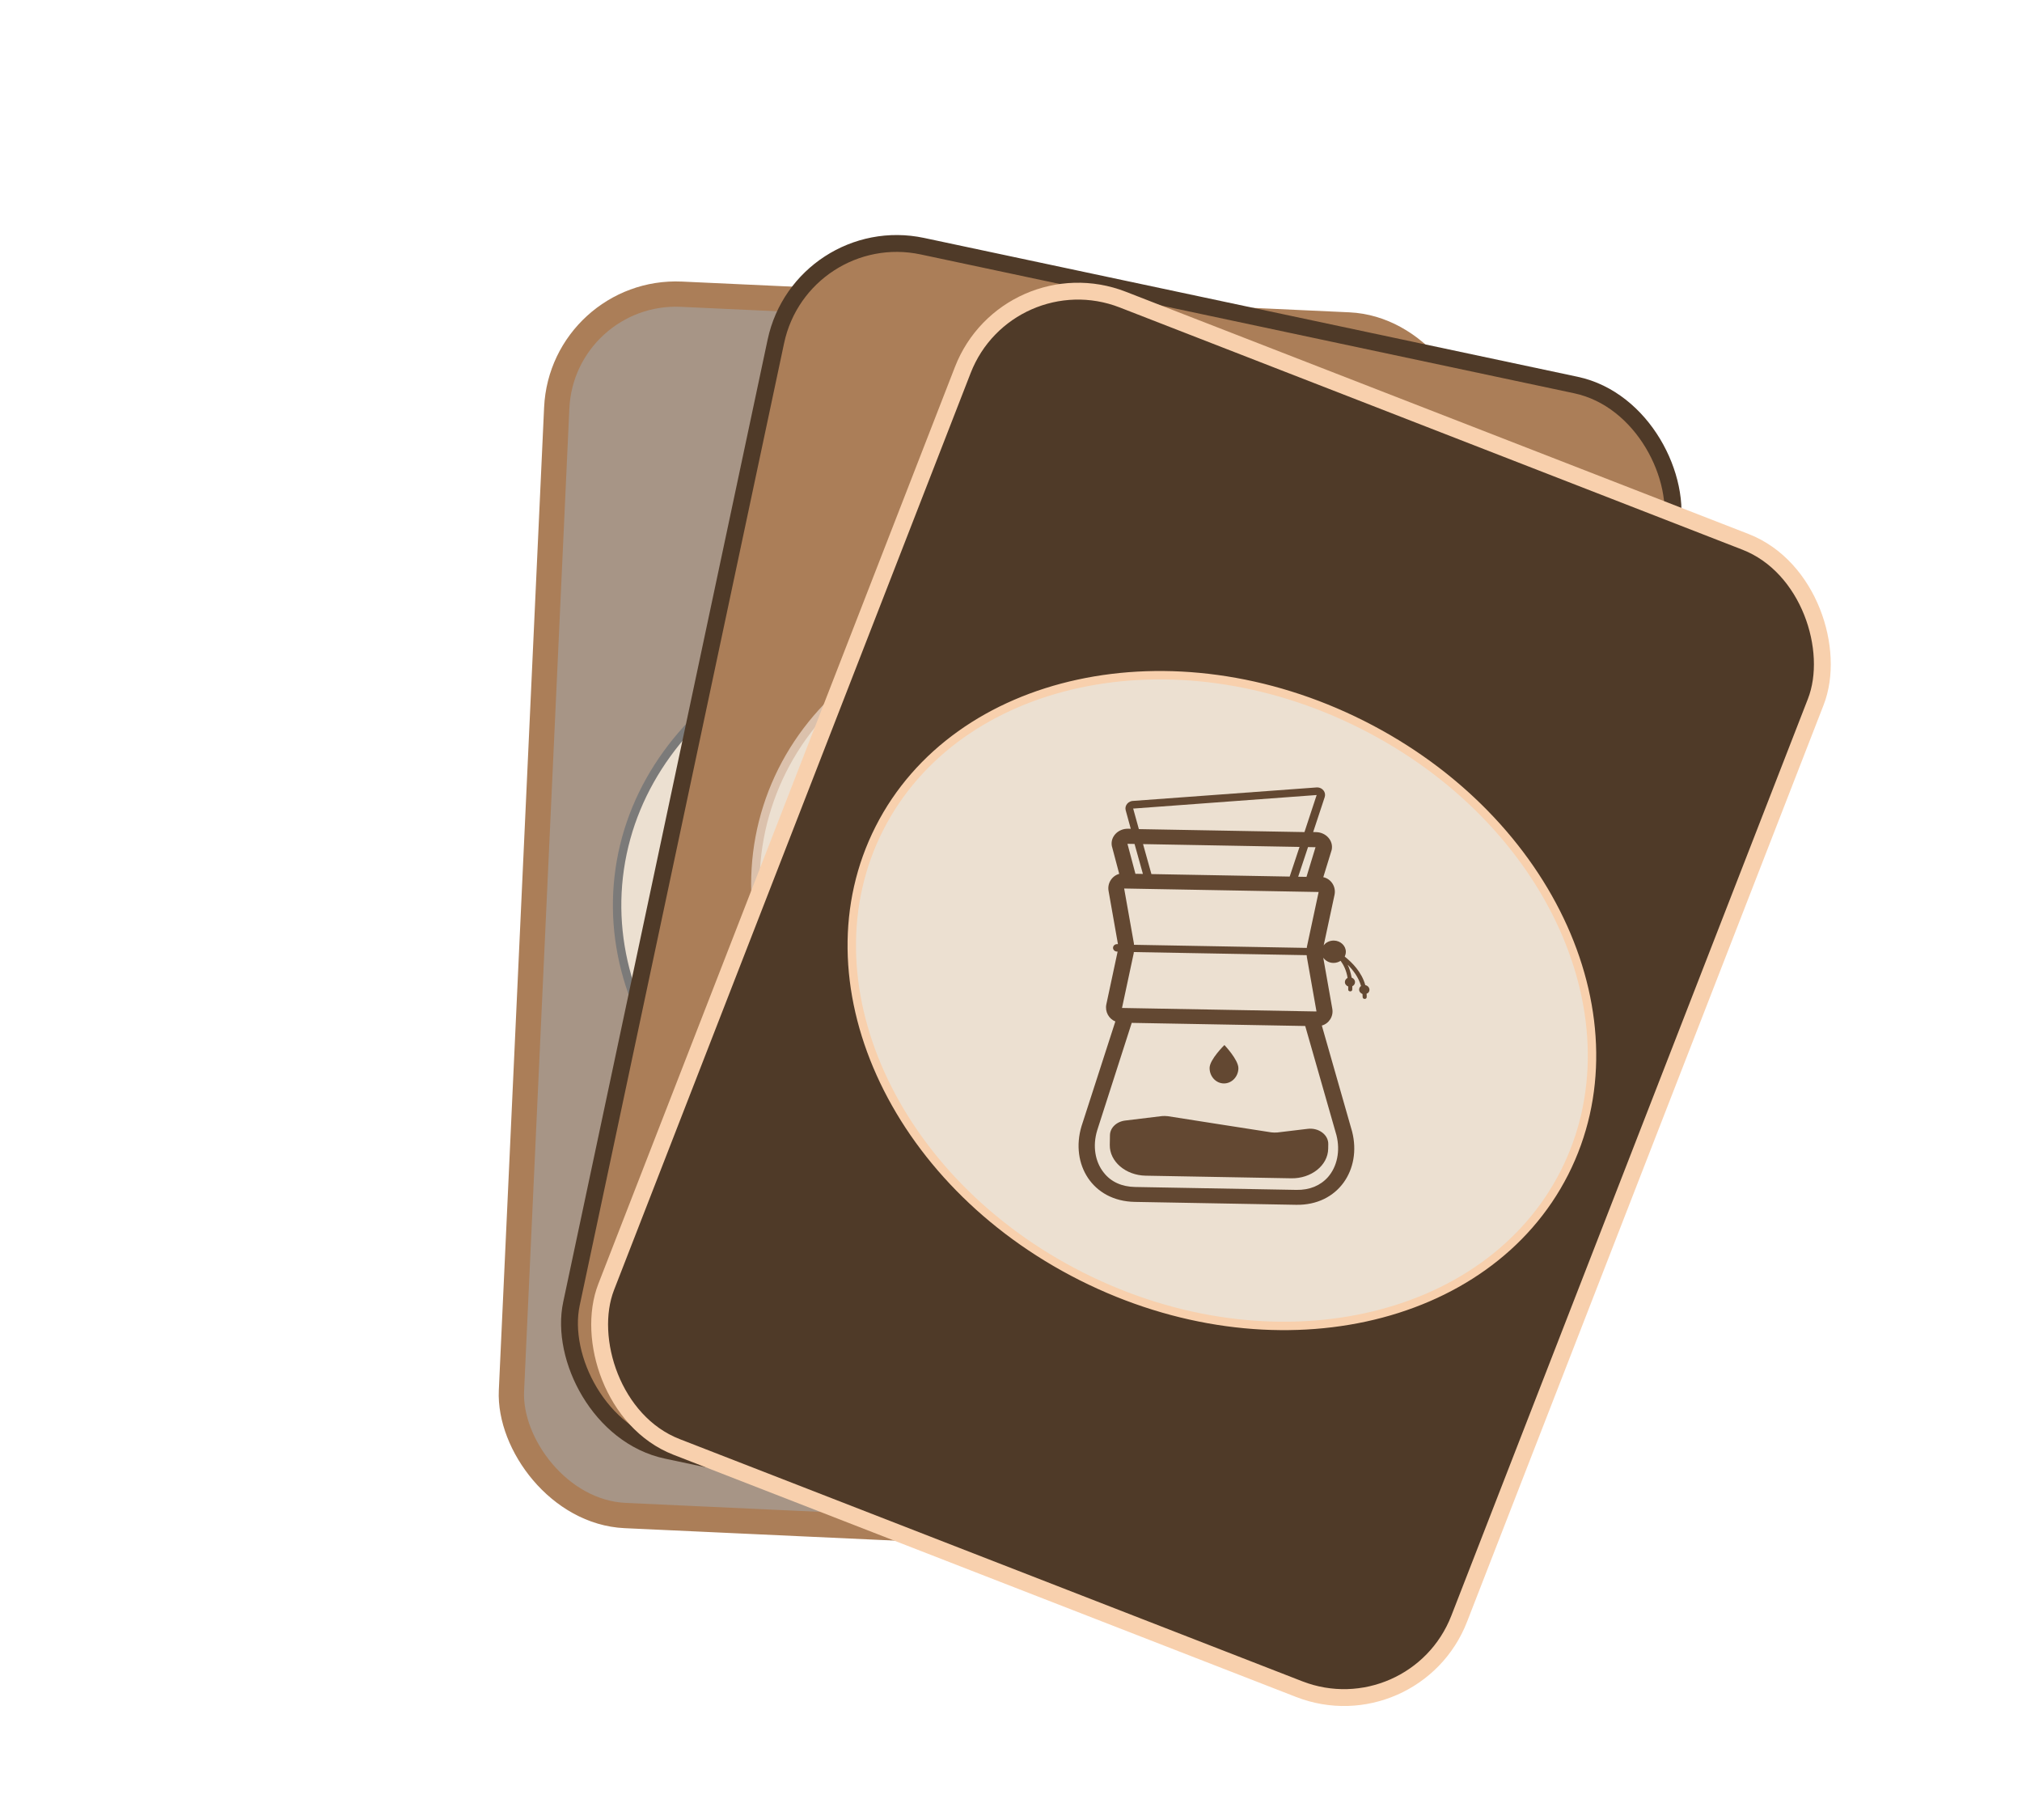 <svg width="100" height="90" viewBox="0 0 621 648" fill="none" xmlns="http://www.w3.org/2000/svg">
<g filter="url(#filter0_d)">
<rect x="150.697" y="98.793" width="322.906" height="435.31" rx="42.5" transform="rotate(2.638 150.697 98.793)" fill="#D1BAA7"/>
<rect x="150.697" y="98.793" width="322.906" height="435.31" rx="42.5" transform="rotate(2.638 150.697 98.793)" fill="black" fill-opacity="0.2"/>
<rect x="150.697" y="98.793" width="322.906" height="435.31" rx="42.5" transform="rotate(2.638 150.697 98.793)" stroke="#AB7E58" stroke-width="9"/>
<path d="M441.498 343.698C432.736 403.645 365.357 444.194 290.405 433.549C215.452 422.904 162.426 365.254 171.188 305.307C179.95 245.36 247.329 204.811 322.282 215.456C397.235 226.101 450.26 283.751 441.498 343.698Z" fill="#ECE0D1" stroke="#7B7A79" stroke-width="3"/>
<path d="M354.921 304.116C354.681 303.357 353.842 302.857 352.977 302.992C350.268 298.977 345.966 296.859 342.802 295.704C342.847 295.132 342.824 294.583 342.644 294.013C341.982 291.926 339.585 290.806 337.317 291.524C335.874 291.982 334.789 293.092 334.422 294.322L332.336 276.046C331.984 273.025 329.306 271.019 326.534 271.341L326.267 261.191C325.903 257.895 322.389 255.876 318.953 256.965L317.991 257.27L317.913 244.137C317.872 242.34 316.065 241.172 314.278 241.738L253.883 267.144C252.096 267.711 251.291 269.706 252.205 271.157L256.066 276.895L255.172 277.179C251.736 278.268 250.026 281.942 251.627 284.846L257.295 293.423C255.11 294.881 254.263 297.935 255.655 300.418L264.854 317.274L264.579 317.361C263.823 317.601 263.385 318.366 263.605 319.062C263.826 319.758 264.625 320.131 265.381 319.892L265.587 319.826L267.776 338.904C268.097 341.588 270.302 343.534 272.762 343.66L273.251 382.909C273.747 396.884 285.395 406.908 299.828 402.334L354.605 384.974C368.901 380.444 372.737 365.582 365.182 353.914L342.906 321.569C345.091 320.111 345.87 317.079 344.498 314.66L335.677 298.519C336.753 299.291 338.211 299.595 339.654 299.138C340.617 298.833 341.341 298.255 341.888 297.595C343.251 298.555 344.864 300.063 346.187 302.568C345.786 302.973 345.534 303.61 345.734 304.243C345.955 304.938 346.617 305.355 347.384 305.391C347.484 305.707 347.605 306.087 347.705 306.403C347.825 306.782 348.18 306.948 348.593 306.818C349.005 306.687 349.2 306.347 349.079 305.967C348.959 305.588 348.839 305.208 348.719 304.828C349.188 304.401 349.371 303.786 349.171 303.153C348.95 302.458 348.289 302.041 347.521 302.005C346.636 300.406 345.694 299.104 344.695 298.098C347.112 299.281 349.798 301.075 351.634 303.765C351.322 304.212 351.256 304.721 351.396 305.163C351.617 305.859 352.278 306.276 353.046 306.311C353.146 306.628 353.335 306.986 353.435 307.302C353.556 307.682 353.911 307.847 354.323 307.717C354.735 307.586 354.93 307.246 354.81 306.866C354.69 306.487 354.569 306.107 354.38 305.749C354.939 305.363 355.102 304.685 354.921 304.116ZM320.508 262.112L320.83 273.149L318.012 274.042L317.965 262.917L320.508 262.112ZM268.183 289.833L261.951 280.669L315.079 263.832L315.125 274.957L268.183 289.833ZM254.568 269.782C254.636 269.76 254.774 269.716 254.843 269.695L314.963 244.376L315.055 258.27L258.835 276.087L254.568 269.782ZM259.064 281.584L265.296 290.748L262.753 291.554L256.659 282.347L259.064 281.584ZM270.034 315.006L260.686 297.918C260.666 297.855 260.666 297.855 260.646 297.792L270.543 294.655L315.973 280.257L326.626 276.881C326.626 276.881 326.646 276.945 326.666 277.008L328.887 296.424C328.878 296.636 328.958 296.889 329.018 297.078L270.324 315.68C270.243 315.427 270.163 315.174 270.034 315.006ZM329.8 299.546C329.86 299.736 330.009 299.967 330.069 300.157L339.438 317.308C339.458 317.371 339.458 317.371 339.478 317.434L273.498 338.344C273.498 338.344 273.478 338.281 273.458 338.218L271.237 318.802C271.246 318.59 271.166 318.337 271.106 318.147L329.8 299.546ZM273.235 343.719C273.166 343.741 273.077 343.699 272.94 343.743C273.097 343.762 273.166 343.741 273.235 343.719ZM273.825 343.671C273.756 343.693 273.598 343.673 273.53 343.695C273.619 343.736 273.687 343.715 273.825 343.671ZM362.211 371.982C360.61 375.761 357.469 378.497 353.001 379.913L298.224 397.273C293.757 398.689 289.544 398.283 286.107 396.031C281.852 393.341 279.185 388.269 279.013 382.475L278.45 342.275L337.35 323.608L360.311 356.919C363.439 361.776 364.092 367.417 362.211 371.982Z" fill="#8D7561"/>
<path d="M349.772 358.077L340.022 362.714C339.347 362.998 338.652 363.218 338.014 363.35L319.557 366.527L301.255 369.655C300.539 369.812 299.844 370.032 299.247 370.292L287.436 375.934C284.545 377.272 283.071 380.13 283.861 382.622L284.914 385.945C286.696 391.569 293.715 394.408 300.512 392.254L349.944 376.588C356.741 374.434 360.844 368.07 359.061 362.447L358.555 360.849C357.542 357.654 353.374 356.302 349.772 358.077Z" fill="#8D7561"/>
<path d="M316.379 352.256C319.068 351.404 320.524 348.36 319.615 345.492C318.706 342.624 312.248 339.219 312.248 339.219C312.248 339.219 308.929 345.723 309.838 348.591C310.747 351.459 313.69 353.108 316.379 352.256Z" fill="#8D7561"/>
</g>
<g filter="url(#filter1_d)">
<rect x="235.915" y="74.512" width="325.906" height="438.31" rx="44" transform="rotate(11.993 235.915 74.512)" fill="#D69E6E"/>
<rect x="235.915" y="74.512" width="325.906" height="438.31" rx="44" transform="rotate(11.993 235.915 74.512)" fill="black" fill-opacity="0.2"/>
<rect x="235.915" y="74.512" width="325.906" height="438.31" rx="44" transform="rotate(11.993 235.915 74.512)" stroke="#4F3A28" stroke-width="6"/>
<path d="M484.195 365.208C465.805 422.934 392.731 451.991 320.506 429.304C248.28 406.617 205.331 341.115 223.721 283.389C242.111 225.664 315.184 196.606 387.41 219.293C459.636 241.98 502.585 307.483 484.195 365.208Z" fill="#ECE0D1" stroke="#DBC1AC" stroke-width="3"/>
<path d="M405.204 312.079C405.09 311.291 404.343 310.661 403.468 310.654C401.447 306.252 397.547 303.463 394.613 301.809C394.751 301.253 394.817 300.707 394.732 300.116C394.418 297.948 392.235 296.453 389.881 296.794C388.382 297.01 387.131 297.929 386.569 299.083L387.482 280.712C387.625 277.674 385.309 275.259 382.522 275.126L383.908 265.068C384.085 261.757 380.946 259.193 377.378 259.709L376.379 259.854L378.437 246.882C378.689 245.102 377.096 243.656 375.241 243.925L311.519 259.176C309.664 259.444 308.546 261.282 309.211 262.862L312.088 269.152L311.16 269.286C307.592 269.802 305.308 273.15 306.416 276.276L310.614 285.66C308.221 286.744 306.889 289.619 307.859 292.295L314.196 310.422L313.91 310.463C313.125 310.577 312.569 311.261 312.673 311.983C312.778 312.706 313.505 313.204 314.29 313.091L314.504 313.06L313.563 332.24C313.443 334.939 315.303 337.219 317.71 337.742L311.812 376.549C310.03 390.419 319.893 402.203 334.878 400.036L391.748 391.811C406.59 389.664 412.792 375.624 407.234 362.883L390.511 327.347C392.904 326.264 394.166 323.399 393.205 320.789L387.125 303.429C388.062 304.366 389.451 304.903 390.949 304.686C391.948 304.542 392.757 304.089 393.404 303.526C394.593 304.695 395.939 306.445 396.837 309.132C396.376 309.467 396.024 310.054 396.119 310.711C396.223 311.434 396.808 311.952 397.56 312.112C397.607 312.44 397.664 312.834 397.712 313.163C397.769 313.557 398.092 313.778 398.52 313.717C398.948 313.655 399.196 313.351 399.139 312.957C399.082 312.562 399.025 312.168 398.968 311.774C399.501 311.429 399.781 310.852 399.686 310.195C399.582 309.473 398.997 308.954 398.245 308.794C397.632 307.072 396.914 305.634 396.091 304.479C398.284 306.039 400.643 308.246 402.017 311.199C401.636 311.589 401.489 312.08 401.555 312.54C401.66 313.262 402.245 313.781 402.996 313.941C403.044 314.269 403.172 314.653 403.22 314.981C403.277 315.376 403.6 315.597 404.028 315.535C404.456 315.473 404.704 315.169 404.647 314.775C404.59 314.381 404.533 313.987 404.405 313.603C405.018 313.313 405.29 312.67 405.204 312.079ZM378.076 265.04L376.599 275.983L373.674 276.406L375.436 265.422L378.076 265.04ZM321.941 283.888L317.281 273.832L372.439 265.855L370.677 276.839L321.941 283.888ZM311.766 261.889C311.837 261.879 311.98 261.858 312.051 261.848L375.488 246.638L373.32 260.363L314.951 268.805L311.766 261.889ZM314.284 274.266L318.944 284.321L316.304 284.703L311.787 274.627L314.284 274.266ZM319.676 309.026L313.229 290.646C313.22 290.58 313.22 290.58 313.21 290.515L323.486 289.029L370.652 282.207L381.712 280.608C381.712 280.608 381.721 280.673 381.731 280.739L380.766 300.258C380.723 300.465 380.761 300.728 380.789 300.925L319.852 309.738C319.814 309.475 319.776 309.213 319.676 309.026ZM381.16 303.487C381.188 303.684 381.298 303.936 381.326 304.133L387.782 322.579C387.792 322.644 387.792 322.644 387.801 322.71L319.3 332.617C319.3 332.617 319.29 332.552 319.281 332.486L320.246 312.967C320.289 312.76 320.251 312.497 320.222 312.3L381.16 303.487ZM318.166 337.877C318.095 337.888 318.014 337.832 317.871 337.853C318.024 337.898 318.095 337.888 318.166 337.877ZM318.756 337.926C318.685 337.937 318.533 337.892 318.461 337.902C318.542 337.957 318.614 337.947 318.756 337.926ZM401.365 380.227C399.171 383.696 395.627 385.885 390.988 386.556L334.118 394.781C329.48 395.452 325.389 394.367 322.365 391.586C318.603 388.241 316.796 382.802 317.568 377.058L323.547 337.3L384.698 328.456L401.939 365.057C404.235 370.357 403.963 376.029 401.365 380.227Z" fill="#D69E6E"/>
<path d="M391.352 364.486L380.978 367.476C380.266 367.647 379.544 367.751 378.893 367.778L360.165 367.912L341.598 368.024C340.867 368.062 340.145 368.166 339.513 368.325L326.942 371.972C323.872 372.823 321.953 375.403 322.327 377.991L322.826 381.441C323.671 387.28 330.135 391.222 337.192 390.201L388.513 382.779C395.569 381.758 400.652 376.146 399.807 370.307L399.567 368.649C399.088 365.331 395.195 363.32 391.352 364.486Z" fill="#D69E6E"/>
<path d="M359.349 353.315C362.141 352.911 364.073 350.144 363.642 347.166C363.211 344.189 357.392 339.779 357.392 339.779C357.392 339.779 353.06 345.657 353.491 348.635C353.921 351.612 356.558 353.718 359.349 353.315Z" fill="#D69E6E"/>
</g>
<g filter="url(#filter2_dd)">
<rect x="309.29" y="82.72" width="325.906" height="438.31" rx="44" transform="rotate(21.254 309.29 82.72)" fill="#634832"/>
<rect x="309.29" y="82.72" width="325.906" height="438.31" rx="44" transform="rotate(21.254 309.29 82.72)" fill="black" fill-opacity="0.2"/>
<rect x="309.29" y="82.72" width="325.906" height="438.31" rx="44" transform="rotate(21.254 309.29 82.72)" stroke="#F8D0AD" stroke-width="6"/>
<path d="M507.553 409.583C480.113 463.596 403.315 480.516 335.682 446.501C268.049 412.487 236.2 340.926 263.64 286.913C291.08 232.899 367.878 215.98 435.511 249.994C503.144 284.009 534.993 355.569 507.553 409.583Z" fill="#ECE0D1" stroke="#F8D0AD" stroke-width="3"/>
<path d="M438.141 344.434C438.155 343.638 437.52 342.897 436.657 342.748C435.371 338.079 431.971 334.699 429.34 332.594C429.566 332.067 429.72 331.538 429.731 330.941C429.77 328.752 427.856 326.925 425.477 326.882C423.963 326.855 422.581 327.56 421.841 328.609L425.698 310.624C426.328 307.648 424.431 304.893 421.701 304.312L424.688 294.609C425.395 291.369 422.71 288.334 419.106 288.269L418.096 288.251L422.215 275.78C422.75 274.064 421.411 272.38 419.536 272.346L354.191 277.144C352.317 277.11 350.917 278.744 351.32 280.411L353.147 287.082L352.209 287.065C348.605 287 345.812 289.937 346.402 293.2L349.036 303.137C346.5 303.822 344.722 306.445 345.248 309.242L348.585 328.153L348.297 328.148C347.504 328.134 346.845 328.719 346.831 329.449C346.818 330.179 347.456 330.788 348.249 330.802L348.466 330.806L344.45 349.585C343.898 352.23 345.366 354.779 347.657 355.683L335.592 393.035C331.601 406.437 339.439 419.655 354.577 419.927L412.03 420.961C427.024 421.231 435.404 408.372 431.969 394.902L421.183 357.139C423.719 356.454 425.425 353.83 424.897 351.099L421.69 332.987C422.464 334.063 423.748 334.816 425.262 334.843C426.271 334.862 427.142 334.545 427.871 334.094C428.857 335.439 429.903 337.383 430.358 340.179C429.848 340.435 429.406 340.958 429.394 341.622C429.381 342.352 429.875 342.958 430.591 343.236C430.585 343.568 430.578 343.966 430.572 344.298C430.565 344.696 430.848 344.967 431.281 344.975C431.713 344.982 432.006 344.722 432.014 344.324C432.021 343.926 432.028 343.528 432.035 343.13C432.617 342.875 432.987 342.35 432.999 341.687C433.012 340.957 432.518 340.351 431.802 340.072C431.474 338.274 430.996 336.739 430.37 335.466C432.283 337.359 434.256 339.917 435.137 343.053C434.699 343.377 434.474 343.837 434.466 344.302C434.453 345.032 434.946 345.638 435.663 345.916C435.657 346.248 435.722 346.648 435.716 346.979C435.708 347.378 435.992 347.648 436.424 347.656C436.857 347.664 437.15 347.403 437.157 347.005C437.164 346.607 437.172 346.209 437.107 345.81C437.759 345.622 438.13 345.032 438.141 344.434ZM418.937 293.642L415.718 304.205L412.762 304.152L416.269 293.594L418.937 293.642ZM360.5 303.211L357.519 292.537L413.242 293.54L409.735 304.097L360.5 303.211ZM353.998 279.862C354.07 279.863 354.214 279.866 354.286 279.867L419.343 275.064L414.995 288.261L356.029 287.2L353.998 279.862ZM354.492 292.482L357.472 303.156L354.805 303.108L351.969 292.437L354.492 292.482ZM354.219 327.657L350.814 308.479C350.816 308.413 350.816 308.413 350.817 308.347L361.197 308.533L408.846 309.391L420.02 309.592C420.02 309.592 420.018 309.659 420.017 309.725L415.924 328.834C415.848 329.032 415.843 329.297 415.84 329.496L354.278 328.388C354.283 328.123 354.287 327.857 354.219 327.657ZM415.793 332.084C415.789 332.283 415.857 332.55 415.853 332.749L419.256 351.993C419.255 352.06 419.255 352.06 419.254 352.126L350.051 350.88C350.051 350.88 350.052 350.814 350.054 350.748L354.147 331.638C354.223 331.441 354.228 331.175 354.231 330.976L415.793 332.084ZM348.086 355.89C348.014 355.888 347.943 355.821 347.799 355.818C347.942 355.887 348.014 355.888 348.086 355.89ZM348.66 356.033C348.588 356.031 348.445 355.962 348.373 355.961C348.444 356.029 348.516 356.03 348.66 356.033ZM423.385 411.076C420.661 414.147 416.811 415.737 412.125 415.653L354.673 414.619C349.987 414.534 346.124 412.805 343.586 409.574C340.412 405.667 339.504 400.008 341.19 394.463L353.489 356.186L415.267 357.298L426.393 396.196C427.806 401.797 426.625 407.351 423.385 411.076Z" fill="#634832"/>
<path d="M416.036 393.928L405.316 395.211C404.585 395.265 403.856 395.251 403.21 395.173L384.704 392.292L366.361 389.414C365.633 389.333 364.904 389.32 364.255 389.376L351.26 390.952C348.094 391.297 345.784 393.536 345.737 396.15L345.675 399.635C345.568 405.534 351.314 410.465 358.443 410.593L410.289 411.526C417.418 411.655 423.338 406.933 423.444 401.035L423.474 399.359C423.535 396.008 420.016 393.397 416.036 393.928Z" fill="#634832"/>
<path d="M386.248 377.753C389.068 377.804 391.42 375.384 391.474 372.376C391.528 369.368 386.494 364.079 386.494 364.079C386.494 364.079 381.273 369.183 381.219 372.191C381.165 375.199 383.428 377.702 386.248 377.753Z" fill="#634832"/>
</g>
<defs>
<filter id="filter0_d" x="121.956" y="94.091" width="360.007" height="467.118" filterUnits="userSpaceOnUse" color-interpolation-filters="sRGB">
<feFlood flood-opacity="0" result="BackgroundImageFix"/>
<feColorMatrix in="SourceAlpha" type="matrix" values="0 0 0 0 0 0 0 0 0 0 0 0 0 0 0 0 0 0 127 0" result="hardAlpha"/>
<feOffset dy="4"/>
<feGaussianBlur stdDeviation="2"/>
<feComposite in2="hardAlpha" operator="out"/>
<feColorMatrix type="matrix" values="0 0 0 0 0 0 0 0 0 0 0 0 0 0 0 0 0 0 0.25 0"/>
<feBlend mode="normal" in2="BackgroundImageFix" result="effect1_dropShadow"/>
<feBlend mode="normal" in="SourceGraphic" in2="effect1_dropShadow" result="shape"/>
</filter>
<filter id="filter1_d" x="137.277" y="70.954" width="424.988" height="511.581" filterUnits="userSpaceOnUse" color-interpolation-filters="sRGB">
<feFlood flood-opacity="0" result="BackgroundImageFix"/>
<feColorMatrix in="SourceAlpha" type="matrix" values="0 0 0 0 0 0 0 0 0 0 0 0 0 0 0 0 0 0 127 0" result="hardAlpha"/>
<feOffset dy="4"/>
<feGaussianBlur stdDeviation="2"/>
<feComposite in2="hardAlpha" operator="out"/>
<feColorMatrix type="matrix" values="0 0 0 0 0 0 0 0 0 0 0 0 0 0 0 0 0 0 0.25 0"/>
<feBlend mode="normal" in2="BackgroundImageFix" result="effect1_dropShadow"/>
<feBlend mode="normal" in="SourceGraphic" in2="effect1_dropShadow" result="shape"/>
</filter>
<filter id="filter2_dd" x="142.517" y="78.837" width="478.395" height="542.406" filterUnits="userSpaceOnUse" color-interpolation-filters="sRGB">
<feFlood flood-opacity="0" result="BackgroundImageFix"/>
<feColorMatrix in="SourceAlpha" type="matrix" values="0 0 0 0 0 0 0 0 0 0 0 0 0 0 0 0 0 0 127 0" result="hardAlpha"/>
<feOffset dy="4"/>
<feGaussianBlur stdDeviation="2"/>
<feComposite in2="hardAlpha" operator="out"/>
<feColorMatrix type="matrix" values="0 0 0 0 0 0 0 0 0 0 0 0 0 0 0 0 0 0 0.25 0"/>
<feBlend mode="normal" in2="BackgroundImageFix" result="effect1_dropShadow"/>
<feColorMatrix in="SourceAlpha" type="matrix" values="0 0 0 0 0 0 0 0 0 0 0 0 0 0 0 0 0 0 127 0" result="hardAlpha"/>
<feOffset dy="4"/>
<feGaussianBlur stdDeviation="2"/>
<feComposite in2="hardAlpha" operator="out"/>
<feColorMatrix type="matrix" values="0 0 0 0 0 0 0 0 0 0 0 0 0 0 0 0 0 0 0.25 0"/>
<feBlend mode="normal" in2="effect1_dropShadow" result="effect2_dropShadow"/>
<feBlend mode="normal" in="SourceGraphic" in2="effect2_dropShadow" result="shape"/>
</filter>
</defs>
</svg>
